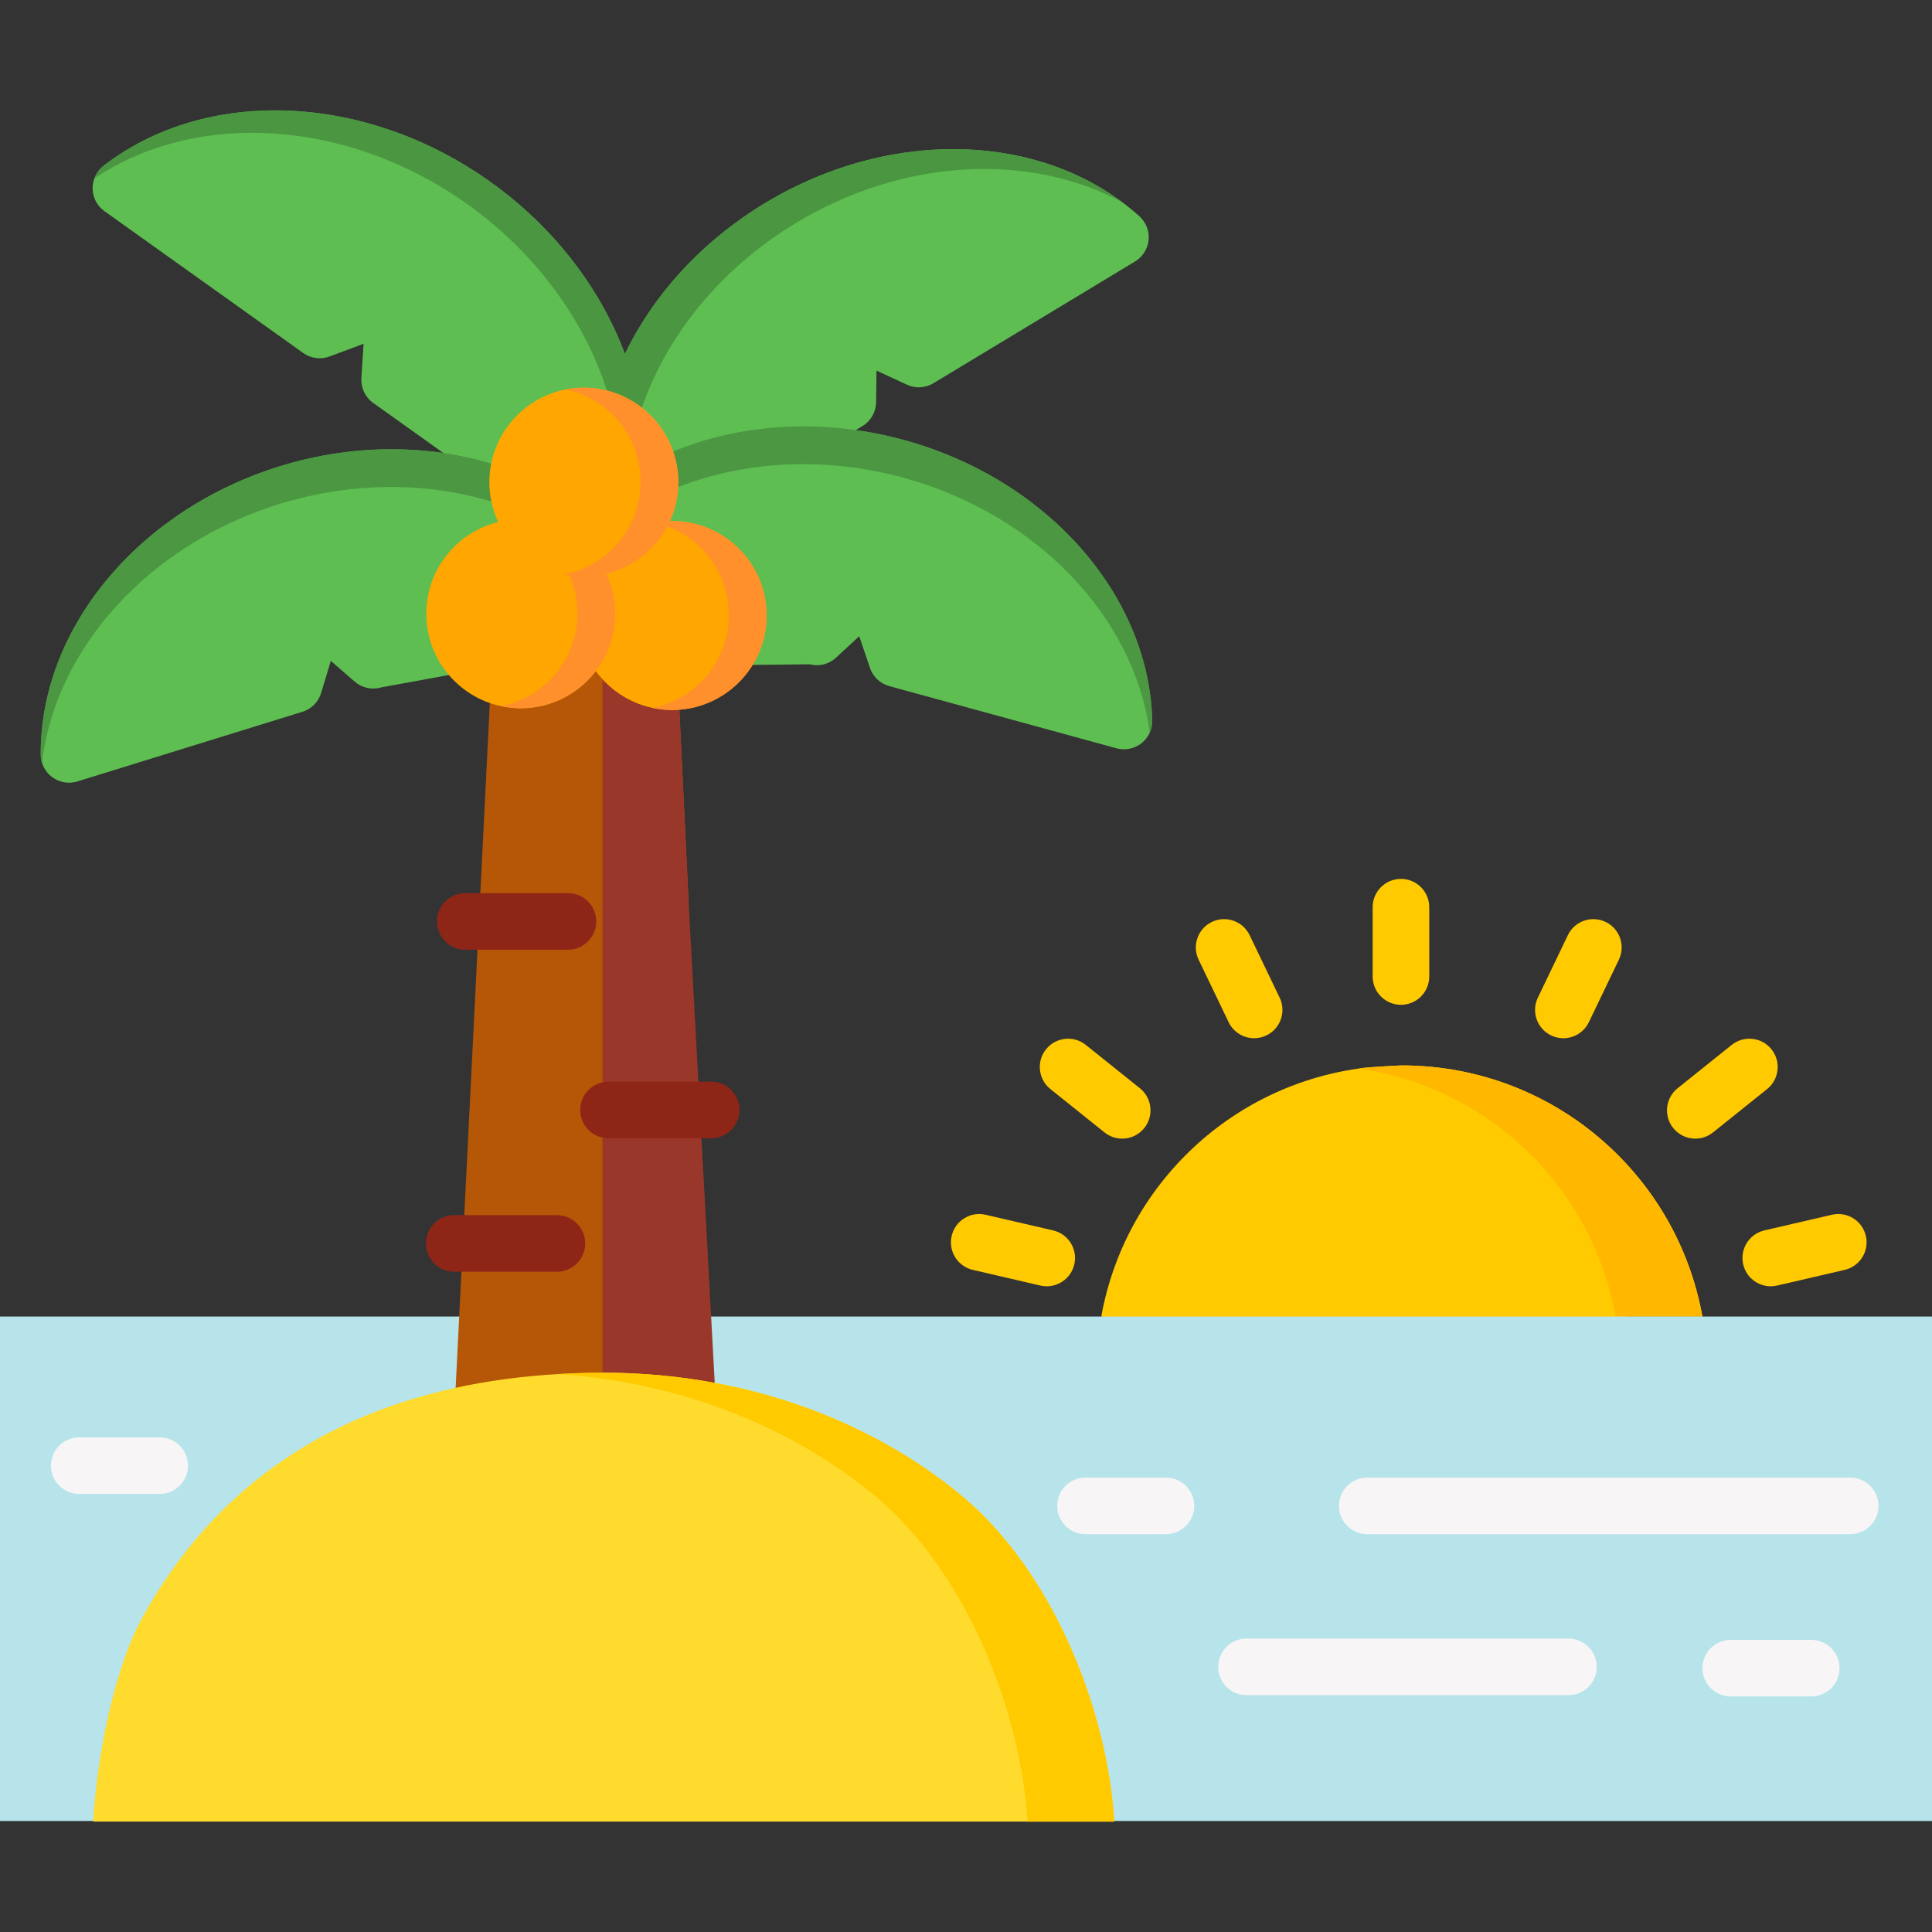<?xml version="1.0" encoding="iso-8859-1"?>
<!-- Generator: Adobe Illustrator 19.0.0, SVG Export Plug-In . SVG Version: 6.00 Build 0)  -->
<svg version="1.1" id="Capa_1" xmlns="http://www.w3.org/2000/svg" xmlns:xlink="http://www.w3.org/1999/xlink" x="0px" y="0px"
	 viewBox="0 0 512 512" style="enable-background:new 0 0 512 512;" xml:space="preserve">
<rect x="0" y="0" width="512" height="512" fill="#333333" stroke="none"/>
<path style="fill:#FFCA00;" d="M426.68,304.073c-15.027-14.009-34.623-21.724-55.179-21.724c-1.067,0-8.662,0.47-10.001,0.635
	c-0.002,0-0.004,0-0.005,0.001l0,0c-16.844,2.082-32.608,9.375-45.172,21.089c-12.888,12.016-21.395,27.701-24.475,44.82
	L373,367.748l58.142-18.855h20.013C448.075,331.774,439.569,316.089,426.68,304.073z"/>
<path style="fill:#FFB700;" d="M426.68,304.073c-15.027-14.009-34.623-21.724-55.179-21.724c-1.067,0-8.662,0.47-10.001,0.635
	c-0.002,0-0.004,0-0.005,0.001l0,0c-0.462,0.057-0.919,0.133-1.379,0.198c16.239,2.337,31.4,9.55,43.565,20.891
	c12.889,12.016,21.395,27.701,24.475,44.82h2.987h20.013C448.075,331.774,439.569,316.089,426.68,304.073z"/>
<polygon style="fill:#B6E4EA;" points="451.155,348.893 431.142,348.893 291.847,348.893 0,348.893 0,482.581 512,482.581 
	512,348.893 "/>
<g>
	<path style="fill:#FFCA00;" d="M371.269,266.283c-4.142,0-7.5-3.358-7.5-7.5v-18.369c0-4.142,3.358-7.5,7.5-7.5s7.5,3.358,7.5,7.5
		v18.369C378.769,262.925,375.411,266.283,371.269,266.283z"/>
	<path style="fill:#FFCA00;" d="M414.302,275.141c-1.088,0-2.194-0.238-3.241-0.741c-3.734-1.793-5.307-6.273-3.515-10.007
		l7.951-16.559c1.793-3.734,6.272-5.307,10.007-3.515c3.734,1.793,5.308,6.273,3.515,10.007l-7.951,16.559
		C419.778,273.573,417.096,275.141,414.302,275.141z"/>
	<path style="fill:#FFCA00;" d="M449.276,301.752c-2.199,0-4.376-0.962-5.858-2.811c-2.59-3.232-2.069-7.953,1.164-10.542
		l14.335-11.485c3.233-2.59,7.953-2.069,10.543,1.164c2.59,3.232,2.069,7.953-1.164,10.543l-14.335,11.485
		C452.578,301.213,450.921,301.752,449.276,301.752z"/>
	<path style="fill:#FFCA00;" d="M469.266,340.878c-3.412,0-6.496-2.342-7.3-5.808c-0.935-4.035,1.577-8.065,5.612-9l17.894-4.149
		c4.034-0.936,8.064,1.577,9,5.612c0.935,4.035-1.577,8.065-5.612,9l-17.894,4.149C470.397,340.814,469.827,340.878,469.266,340.878
		z"/>
	<path style="fill:#FFCA00;" d="M332.365,275.141c-2.794,0-5.476-1.568-6.767-4.255l-7.951-16.559
		c-1.792-3.734-0.219-8.214,3.515-10.007c3.732-1.793,8.214-0.219,10.007,3.515l7.951,16.559c1.793,3.734,0.219,8.214-3.515,10.007
		C334.56,274.903,333.454,275.141,332.365,275.141z"/>
	<path style="fill:#FFCA00;" d="M297.391,301.752c-1.645,0-3.301-0.539-4.685-1.647l-14.335-11.485
		c-3.232-2.59-3.753-7.31-1.164-10.543c2.59-3.232,7.31-3.754,10.543-1.164l14.335,11.485c3.232,2.59,3.753,7.31,1.164,10.542
		C301.767,300.79,299.589,301.752,297.391,301.752z"/>
	<path style="fill:#FFCA00;" d="M277.401,340.878c-0.561,0-1.13-0.063-1.7-0.195l-17.894-4.149c-4.035-0.936-6.548-4.965-5.612-9
		c0.936-4.034,4.963-6.547,9-5.612l17.894,4.149c4.035,0.936,6.548,4.965,5.612,9C283.897,338.535,280.812,340.878,277.401,340.878z
		"/>
</g>
<g>
	<path style="fill:#F7F5F5;" d="M308.995,406.576h-21.333c-4.142,0-7.5-3.358-7.5-7.5s3.358-7.5,7.5-7.5h21.333
		c4.142,0,7.5,3.358,7.5,7.5S313.137,406.576,308.995,406.576z"/>
	<path style="fill:#F7F5F5;" d="M480,449.581h-21.334c-4.142,0-7.5-3.358-7.5-7.5s3.358-7.5,7.5-7.5H480c4.142,0,7.5,3.358,7.5,7.5
		S484.142,449.581,480,449.581z"/>
	<path style="fill:#F7F5F5;" d="M42.328,395.909H20.994c-4.142,0-7.5-3.358-7.5-7.5s3.358-7.5,7.5-7.5h21.333
		c4.142,0,7.5,3.358,7.5,7.5S46.47,395.909,42.328,395.909z"/>
	<path style="fill:#F7F5F5;" d="M490.328,406.576h-128c-4.142,0-7.5-3.358-7.5-7.5s3.358-7.5,7.5-7.5h128c4.142,0,7.5,3.358,7.5,7.5
		S494.47,406.576,490.328,406.576z"/>
	<path style="fill:#F7F5F5;" d="M415.661,449.243h-85.333c-4.142,0-7.5-3.358-7.5-7.5s3.358-7.5,7.5-7.5h85.333
		c4.142,0,7.5,3.358,7.5,7.5S419.804,449.243,415.661,449.243z"/>
</g>
<path style="fill:#B65607;" d="M190.125,374.998l-7.625-68.417l-0.017-67.746c-0.152-2.805-2.544-52.711-3.009-62.41h-49.042
	c-0.102,0.444-0.177,0.9-0.202,1.372l-9.845,197.325L190.125,374.998z"/>
<path style="fill:#99382A;" d="M160,363.785c10.001,0,19.851,0.913,29.409,2.688l-6.926-127.639
	c-0.152-2.805-2.544-52.711-3.009-62.41h-19.806v187.363C159.779,363.788,159.889,363.785,160,363.785z"/>
<path style="fill:#FF902C;" d="M154.732,363.855c1.742-0.046,3.497-0.07,5.268-0.07c-0.111,0-0.221,0.003-0.332,0.003
	C158.01,363.791,156.366,363.815,154.732,363.855z"/>
<path style="fill:#FFDB2D;" d="M254.105,395.769c-18.187-14.783-40.509-24.804-64.696-29.296
	c-9.559-1.775-19.408-2.688-29.409-2.688c-1.771,0-3.526,0.025-5.268,0.07c-0.094,0.002-0.187,0.007-0.281,0.009
	c-1.655,0.043-3.294,0.109-4.924,0.191c-0.039,0.002-0.079,0.003-0.118,0.005c0.006,0,0.012,0.001,0.018,0.001
	c-10.29,0.52-20.074,1.805-29.296,3.856c-9.111,2.026-17.684,4.787-25.658,8.289c-24.109,10.589-43.028,27.929-56.231,51.542
	c-8.048,13.849-12.603,38.389-13.559,54.999h250.614h20.013C293.488,453.118,278.943,415.958,254.105,395.769z"/>
<path style="fill:#FFCA00;" d="M254.105,395.769c-18.187-14.783-40.509-24.804-64.696-29.296
	c-9.559-1.775-19.408-2.688-29.409-2.688c-1.771,0-3.526,0.025-5.268,0.07c-0.094,0.002-0.187,0.007-0.281,0.009
	c-1.655,0.043-3.294,0.109-4.924,0.191c-0.039,0.002-0.079,0.003-0.118,0.005c0.006,0,0.012,0.001,0.018,0.001
	c-0.507,0.026-1.008,0.062-1.513,0.091c6.258,0.419,12.436,1.196,18.495,2.321c24.187,4.492,46.509,14.513,64.696,29.296
	c24.837,20.188,39.382,57.349,41.204,86.979h2.987h20.013C293.488,453.118,278.943,415.958,254.105,395.769z"/>
<g>
	<path style="fill:#8E2618;" d="M150.518,251.691h-27.211c-4.142,0-7.5-3.358-7.5-7.5s3.358-7.5,7.5-7.5h27.211
		c4.142,0,7.5,3.358,7.5,7.5S154.66,251.691,150.518,251.691z"/>
	<path style="fill:#8E2618;" d="M188.476,301.652h-27.21c-4.142,0-7.5-3.358-7.5-7.5s3.358-7.5,7.5-7.5h27.21
		c4.142,0,7.5,3.358,7.5,7.5C195.976,298.294,192.618,301.652,188.476,301.652z"/>
	<path style="fill:#8E2618;" d="M147.585,337.024h-27.21c-4.142,0-7.5-3.358-7.5-7.5s3.358-7.5,7.5-7.5h27.21
		c4.142,0,7.5,3.358,7.5,7.5S151.727,337.024,147.585,337.024z"/>
</g>
<path style="fill:#5EBE52;" d="M239.504,116.588c-4.209-1.152-8.457-2.011-12.709-2.607l1.76-1.063
	c2.219-1.34,3.59-3.732,3.623-6.325l0.107-8.377l8.047,3.73c2.263,1.049,4.898,0.904,7.031-0.384L300.8,69.294
	c2.033-1.228,3.365-3.346,3.59-5.71c0.225-2.365-0.684-4.696-2.449-6.285c-24.814-22.334-65.607-23.765-99.201-3.482
	c-16.518,9.974-29.426,24.015-37.136,39.976c-6.583-17.651-19.067-33.765-35.661-45.606c-33.011-23.555-75.15-25.313-102.476-4.271
	c-1.882,1.449-2.966,3.704-2.923,6.079s1.209,4.589,3.142,5.968l52.672,37.586c2.031,1.448,4.646,1.794,6.981,0.92l9.009-3.365
	l-0.581,9.089c-0.165,2.587,1.018,5.077,3.128,6.583l18.595,13.269c-14.053-2.062-29.008-0.919-43.333,3.514
	c-37.486,11.6-63.544,43.019-63.367,76.405c0.012,2.375,1.15,4.604,3.065,6.008c1.278,0.938,2.803,1.434,4.35,1.451
	c0.771,0.009,1.548-0.101,2.302-0.335l59.635-18.454c2.382-0.737,4.241-2.609,4.962-4.995l2.566-8.49l6.328,5.491
	c1.959,1.7,4.658,2.266,7.133,1.5c0,0,29.47-5.371,29.537-5.392c6.847-2.119,44.995-1.388,49-0.333l34.882-0.368
	c2.483,0.653,5.127-0.008,7.009-1.754l6.143-5.697l2.844,8.402c0.8,2.361,2.72,4.171,5.124,4.829l60.21,16.477
	c0.625,0.171,1.26,0.258,1.894,0.266c1.69,0.019,3.359-0.534,4.718-1.601c1.868-1.467,2.931-3.732,2.865-6.106
	C304.434,157.488,277.354,126.946,239.504,116.588z"/>
<g style="opacity:0.83;">
	<path style="fill:#478F3E;" d="M169.131,134.579c0.556-0.605,1.215-1.133,1.98-1.542c19.751-10.564,44.637-12.913,68.279-6.443
		c35.292,9.658,61.211,36.867,65.302,67.555c0.46-1.019,0.697-2.139,0.665-3.287c-0.923-33.374-28.003-63.916-65.852-74.274
		c-23.642-6.47-48.528-4.121-68.279,6.443c-3.653,1.953-5.03,6.498-3.077,10.151C168.425,133.698,168.762,134.157,169.131,134.579z"
		/>
</g>
<g style="opacity:0.83;">
	<path style="fill:#478F3E;" d="M74.043,133.565c22.946-7.101,47.508-5.762,67.388,3.672c1.882,0.893,3.211,2.469,3.849,4.29
		l3.377-5.174c-0.941-0.531-1.905-1.035-2.878-1.527c0.339-3.088-1.269-6.187-4.234-7.594c-19.88-9.434-44.442-10.773-67.388-3.672
		c-37.486,11.6-63.544,43.019-63.367,76.405c0.004,0.743,0.13,1.468,0.344,2.162C14.694,171.758,39.51,144.251,74.043,133.565z"/>
</g>
<path style="opacity:0.83;fill:#478F3E;enable-background:new    ;" d="M202.74,53.818c-16.518,9.974-29.426,24.015-37.136,39.976
	c-6.583-17.652-19.067-33.765-35.661-45.606c-33.011-23.555-75.15-25.313-102.476-4.271c-1.139,0.877-1.979,2.051-2.46,3.366
	c27.328-18.265,67.272-15.702,98.865,6.841c18.158,12.957,31.392,31.031,37.36,50.636c-0.741,2.334-1.379,4.694-1.898,7.078
	c-0.882,4.047,1.685,8.043,5.732,8.924c0.896,0.195,1.786,0.212,2.643,0.089c-0.357-1.182-0.43-2.467-0.148-3.758
	c0.196-0.898,0.413-1.792,0.64-2.684c1.111-1.448,1.694-3.29,1.524-5.215c6.622-20.118,21.304-38.082,41.243-50.121
	c28.334-17.108,61.79-18.767,86.46-5.467C272.378,34.88,234.37,34.72,202.74,53.818z"/>
<g>
	<path style="fill:#FFA600;" d="M178.411,138.084c-13.803-0.158-25.161,10.944-25.318,24.747
		c-0.158,13.803,10.944,25.161,24.747,25.319s25.161-10.944,25.319-24.747C203.316,149.6,192.214,138.242,178.411,138.084z"/>
	<path style="fill:#FFA600;" d="M138.288,137.626c-13.803-0.158-25.161,10.944-25.319,24.747
		c-0.158,13.803,10.944,25.161,24.747,25.319s25.161-10.944,25.319-24.747C163.193,149.142,152.092,137.784,138.288,137.626z"/>
</g>
<g>
	<path style="fill:#FF902C;" d="M138.288,137.626c-1.712-0.02-3.386,0.135-5.005,0.445c11.389,2.454,19.891,12.668,19.753,24.759
		c-0.138,12.092-8.871,22.109-20.313,24.302c1.612,0.347,3.282,0.54,4.994,0.56c13.803,0.158,25.161-10.944,25.319-24.747
		C163.193,149.142,152.092,137.784,138.288,137.626z"/>
	<path style="fill:#FF902C;" d="M178.411,138.084c-1.712-0.02-3.386,0.135-5.005,0.445c11.389,2.454,19.891,12.668,19.753,24.759
		c-0.138,12.092-8.871,22.109-20.313,24.302c1.612,0.347,3.282,0.54,4.994,0.56c13.803,0.158,25.161-10.944,25.319-24.747
		C203.316,149.6,192.214,138.242,178.411,138.084z"/>
</g>
<path style="fill:#FFA600;" d="M155.005,102.745c-13.803-0.158-25.161,10.944-25.319,24.747s10.944,25.161,24.747,25.319
	s25.161-10.944,25.319-24.747C179.91,114.261,168.808,102.903,155.005,102.745z"/>
<path style="fill:#FF902C;" d="M155.005,102.745c-1.712-0.02-3.386,0.135-5.005,0.445c11.389,2.453,19.891,12.668,19.753,24.759
	c-0.138,12.092-8.871,22.109-20.314,24.302c1.612,0.347,3.282,0.54,4.994,0.56c13.803,0.158,25.161-10.944,25.319-24.747
	C179.91,114.261,168.808,102.903,155.005,102.745z"/>
<g>
</g>
<g>
</g>
<g>
</g>
<g>
</g>
<g>
</g>
<g>
</g>
<g>
</g>
<g>
</g>
<g>
</g>
<g>
</g>
<g>
</g>
<g>
</g>
<g>
</g>
<g>
</g>
<g>
</g>
</svg>
